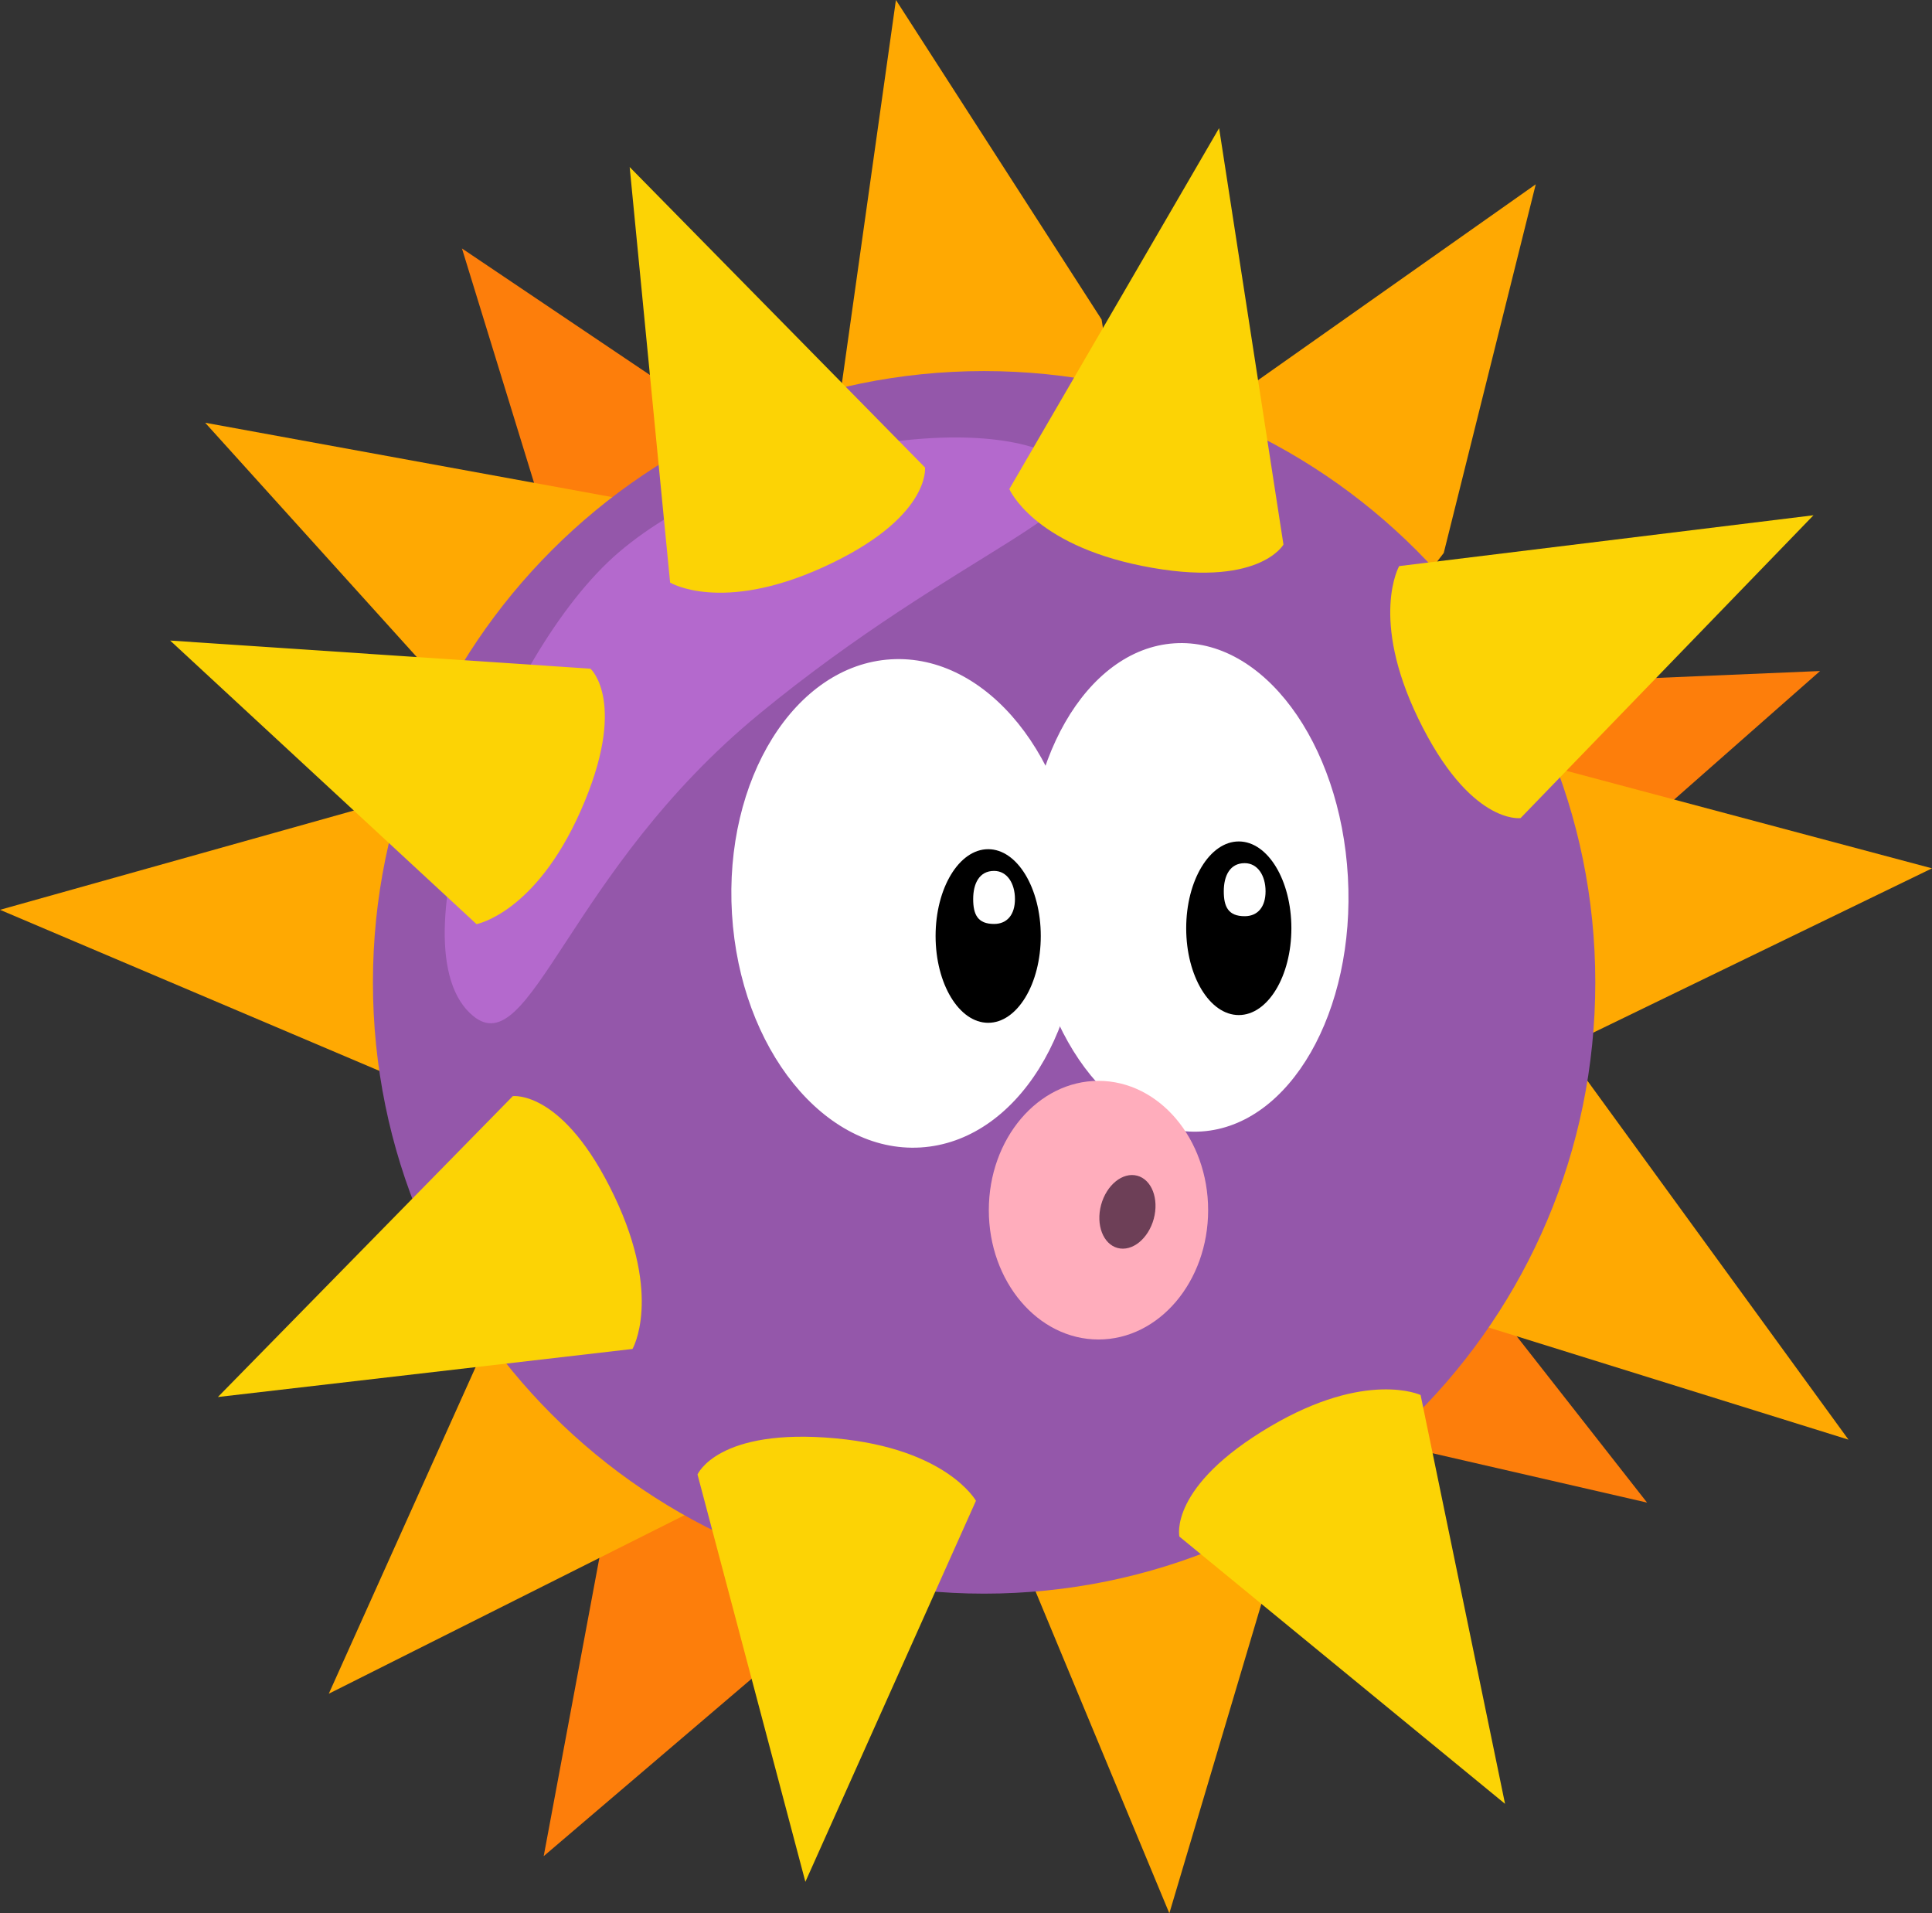 <svg version="1.1" xmlns="http://www.w3.org/2000/svg" xmlns:xlink="http://www.w3.org/1999/xlink" width="91.579" height="90.678" viewBox="0,0,91.579,90.678"><rect x="0" y="0" width="91.579" height="90.678" fill="#333333" stroke="none"/><g transform="translate(-194.211,-134.661)"><g data-paper-data="{&quot;isPaintingLayer&quot;:true}" fill-rule="nonzero" stroke-linejoin="miter" stroke-miterlimit="10" stroke-dasharray="" stroke-dashoffset="0" style="mix-blend-mode: normal"><g><path d="M260.078,190.302l12.206,15.572l-19.461,-4.476c0,0 -1.532,-1.882 1.542,-6.599c2.888,-4.432 5.713,-4.496 5.713,-4.496z" data-paper-data="{&quot;index&quot;:null,&quot;origRot&quot;:0}" fill="#fd7e0b" stroke="#000000" stroke-width="0" stroke-linecap="round"/><path d="M260.716,167.298l19.768,-0.835l-14.984,13.199c0,0 -2.422,0.147 -4.462,-5.101c-1.916,-4.931 -0.321,-7.263 -0.321,-7.263z" data-paper-data="{&quot;index&quot;:null,&quot;origRot&quot;:0}" fill="#fd7e0b" stroke="#000000" stroke-width="0" stroke-linecap="round"/><path d="M235.035,209.788l-15.052,12.842l3.665,-19.63c0,0 1.817,-1.609 6.658,1.266c4.548,2.702 4.73,5.522 4.73,5.522z" data-paper-data="{&quot;index&quot;:null,&quot;origRot&quot;:0}" fill="#fd7e0b" stroke="#000000" stroke-width="0" stroke-linecap="round"/><path d="M221.926,165.347l-5.818,-18.911l16.566,11.15c0,0 0.756,2.306 -3.803,5.609c-4.284,3.103 -6.945,2.152 -6.945,2.152z" data-paper-data="{&quot;index&quot;:null,&quot;origRot&quot;:0}" fill="#fd7e0b" stroke="#000000" stroke-width="0" stroke-linecap="round"/><path d="M213.299,185.882l-19.088,-8.102l20.133,-5.647l49.349,-2.21l22.097,5.892l-16.204,7.857z" data-paper-data="{&quot;index&quot;:null}" fill="#ffa902" stroke="#000000" stroke-width="0" stroke-linecap="round"/><path d="M255.439,205.841l-5.8,19.498l-8.026,-19.308l-8.127,-48.726l3.193,-22.645l9.748,15.142z" data-paper-data="{&quot;origRot&quot;:0,&quot;index&quot;:null}" fill="#ffa902" stroke="#000000" stroke-width="0" stroke-linecap="round"/><path d="M227.978,205.808l-18.182,9.124l8.575,-19.07l29.946,-39.287l18.69,-13.179l-4.361,17.473z" data-paper-data="{&quot;origRot&quot;:0,&quot;index&quot;:null}" fill="#ffa902" stroke="#000000" stroke-width="0" stroke-linecap="round"/><path d="M268.874,185.081l12.958,17.81l-19.963,-6.22l-42.603,-25.005l-15.33,-16.97l20.013,3.657z" data-paper-data="{&quot;origRot&quot;:0,&quot;index&quot;:null}" fill="#ffa902" stroke="#000000" stroke-width="0" stroke-linecap="round"/><g stroke="none" stroke-width="0" stroke-linecap="butt"><path d="M240.859,210.189c-16,0 -28.971,-12.971 -28.971,-28.971c0,-16 12.971,-28.971 28.971,-28.971c16,0 28.971,12.971 28.971,28.971c0,16 -12.971,28.971 -28.971,28.971z" data-paper-data="{&quot;index&quot;:null}" fill="#9457aa"/><path d="M230.192,168.504c-9.055,7.444 -10.819,16.539 -13.549,14.311c-3.887,-3.172 1.288,-17.187 6.9,-21.979c5.922,-5.057 17.764,-6.927 21.263,-4.168c2.432,1.918 -5.22,4.111 -14.615,11.835z" fill="#b469cd"/></g><path d="M242.054,157.839l9.944,-17.105l3.05,19.735c0,0 -1.181,2.12 -6.701,1.012c-5.186,-1.041 -6.293,-3.642 -6.293,-3.642z" data-paper-data="{&quot;index&quot;:null,&quot;origRot&quot;:0}" fill="#fcd305" stroke="#000000" stroke-width="0" stroke-linecap="round"/><path d="M228.908,177.979c-0.39,-6.388 2.981,-11.792 7.53,-12.07c4.549,-0.278 8.552,4.676 8.942,11.064c0.39,6.388 -2.981,11.792 -7.53,12.07c-4.549,0.278 -8.552,-4.676 -8.942,-11.064z" data-paper-data="{&quot;index&quot;:null}" fill="#ffffff" stroke="none" stroke-width="0" stroke-linecap="butt"/><path d="M260.534,161.49l19.638,-2.409l-13.884,14.352c0,0 -2.403,0.34 -4.855,-4.729c-2.303,-4.762 -0.899,-7.215 -0.899,-7.215z" data-paper-data="{&quot;index&quot;:null,&quot;origRot&quot;:0}" fill="#fcd305" stroke="#000000" stroke-width="0" stroke-linecap="round"/><path d="M240.472,205.788l-8.085,18.058l-5.113,-19.303c0,0 0.951,-2.233 6.557,-1.713c5.267,0.489 6.641,2.958 6.641,2.958z" data-paper-data="{&quot;index&quot;:null,&quot;origRot&quot;:0}" fill="#fcd305" stroke="#000000" stroke-width="0" stroke-linecap="round"/><path d="M224.193,198.592l-19.654,2.278l13.979,-14.259c0,0 2.405,-0.324 4.823,4.761c2.272,4.777 0.851,7.22 0.851,7.22z" data-paper-data="{&quot;index&quot;:null,&quot;origRot&quot;:0}" fill="#fcd305" stroke="#000000" stroke-width="0" stroke-linecap="round"/><path d="M216.798,178.458l-14.521,-13.439l19.924,1.334c0,0 1.811,1.615 -0.476,6.76c-2.149,4.834 -4.928,5.345 -4.928,5.345z" data-paper-data="{&quot;index&quot;:null,&quot;origRot&quot;:0}" fill="#fcd305" stroke="#000000" stroke-width="0" stroke-linecap="round"/><path d="M261.549,200.775l4.003,19.376l-15.437,-12.667c0,0 -0.535,-2.367 4.317,-5.224c4.558,-2.684 7.117,-1.485 7.117,-1.485z" data-paper-data="{&quot;index&quot;:null,&quot;origRot&quot;:0}" fill="#fcd305" stroke="#000000" stroke-width="0" stroke-linecap="round"/><path d="M242.941,177.22c-0.359,-6.388 2.744,-11.792 6.931,-12.07c4.187,-0.278 7.872,4.676 8.231,11.064c0.359,6.388 -2.744,11.792 -6.931,12.07c-4.187,0.278 -7.872,-4.676 -8.231,-11.064z" data-paper-data="{&quot;index&quot;:null}" fill="#ffffff" stroke="none" stroke-width="0" stroke-linecap="butt"/><g stroke="none" stroke-width="0" stroke-linecap="butt"><path d="M243.545,179.021c0,2.272 -1.116,4.114 -2.493,4.114c-1.377,0 -2.493,-1.842 -2.493,-4.114c0,-2.272 1.116,-4.114 2.493,-4.114c1.377,0 2.493,1.842 2.493,4.114z" data-paper-data="{&quot;index&quot;:null}" fill="#000000"/><path d="M242.321,177.269c0,0.736 -0.367,1.181 -0.99,1.181c-0.776,0 -0.99,-0.445 -0.99,-1.181c0,-0.736 0.291,-1.333 0.99,-1.333c0.623,0 0.99,0.597 0.99,1.333z" fill="#ffffff"/></g><g stroke="none" stroke-width="0" stroke-linecap="butt"><path d="M255.424,178.654c0,2.272 -1.116,4.114 -2.493,4.114c-1.377,0 -2.493,-1.842 -2.493,-4.114c0,-2.272 1.116,-4.114 2.493,-4.114c1.377,0 2.493,1.842 2.493,4.114z" data-paper-data="{&quot;index&quot;:null}" fill="#000000"/><path d="M254.2,176.902c0,0.736 -0.367,1.181 -0.99,1.181c-0.776,0 -0.99,-0.445 -0.99,-1.181c0,-0.736 0.291,-1.333 0.99,-1.333c0.623,0 0.99,0.597 0.99,1.333z" fill="#ffffff"/></g><path d="M225.975,162.271l-1.917,-19.693l14,14.239c0,0 0.28,2.411 -4.849,4.735c-4.818,2.184 -7.235,0.719 -7.235,0.719z" data-paper-data="{&quot;index&quot;:null,&quot;origRot&quot;:0}" fill="#fcd305" stroke="#000000" stroke-width="0" stroke-linecap="round"/><g stroke="none"><path d="M249.955,187.682c0.941,1.11 1.523,2.642 1.523,4.333c0,1.691 -0.582,3.223 -1.523,4.333c-0.941,1.11 -2.241,1.796 -3.675,1.796c-1.434,0 -2.734,-0.686 -3.675,-1.796c-0.941,-1.11 -1.523,-2.642 -1.523,-4.333c0,-1.691 0.582,-3.223 1.523,-4.333c0.941,-1.11 2.241,-1.796 3.675,-1.796c1.434,0 2.734,0.686 3.675,1.796z" data-paper-data="{&quot;index&quot;:null}" fill="#ffadbc" stroke-width="0.998" stroke-linecap="round"/><path d="M248.115,190.381c0.345,0.091 0.605,0.366 0.747,0.735c0.142,0.37 0.166,0.836 0.039,1.308c-0.128,0.472 -0.384,0.864 -0.693,1.115c-0.31,0.25 -0.674,0.36 -1.018,0.269c-0.345,-0.091 -0.605,-0.366 -0.747,-0.735c-0.142,-0.37 -0.166,-0.836 -0.039,-1.308c0.128,-0.473 0.384,-0.864 0.693,-1.115c0.31,-0.25 0.674,-0.36 1.018,-0.269z" data-paper-data="{&quot;index&quot;:null}" fill="#6d3f57" stroke-width="0.74" stroke-linecap="butt"/></g></g></g></g></svg>